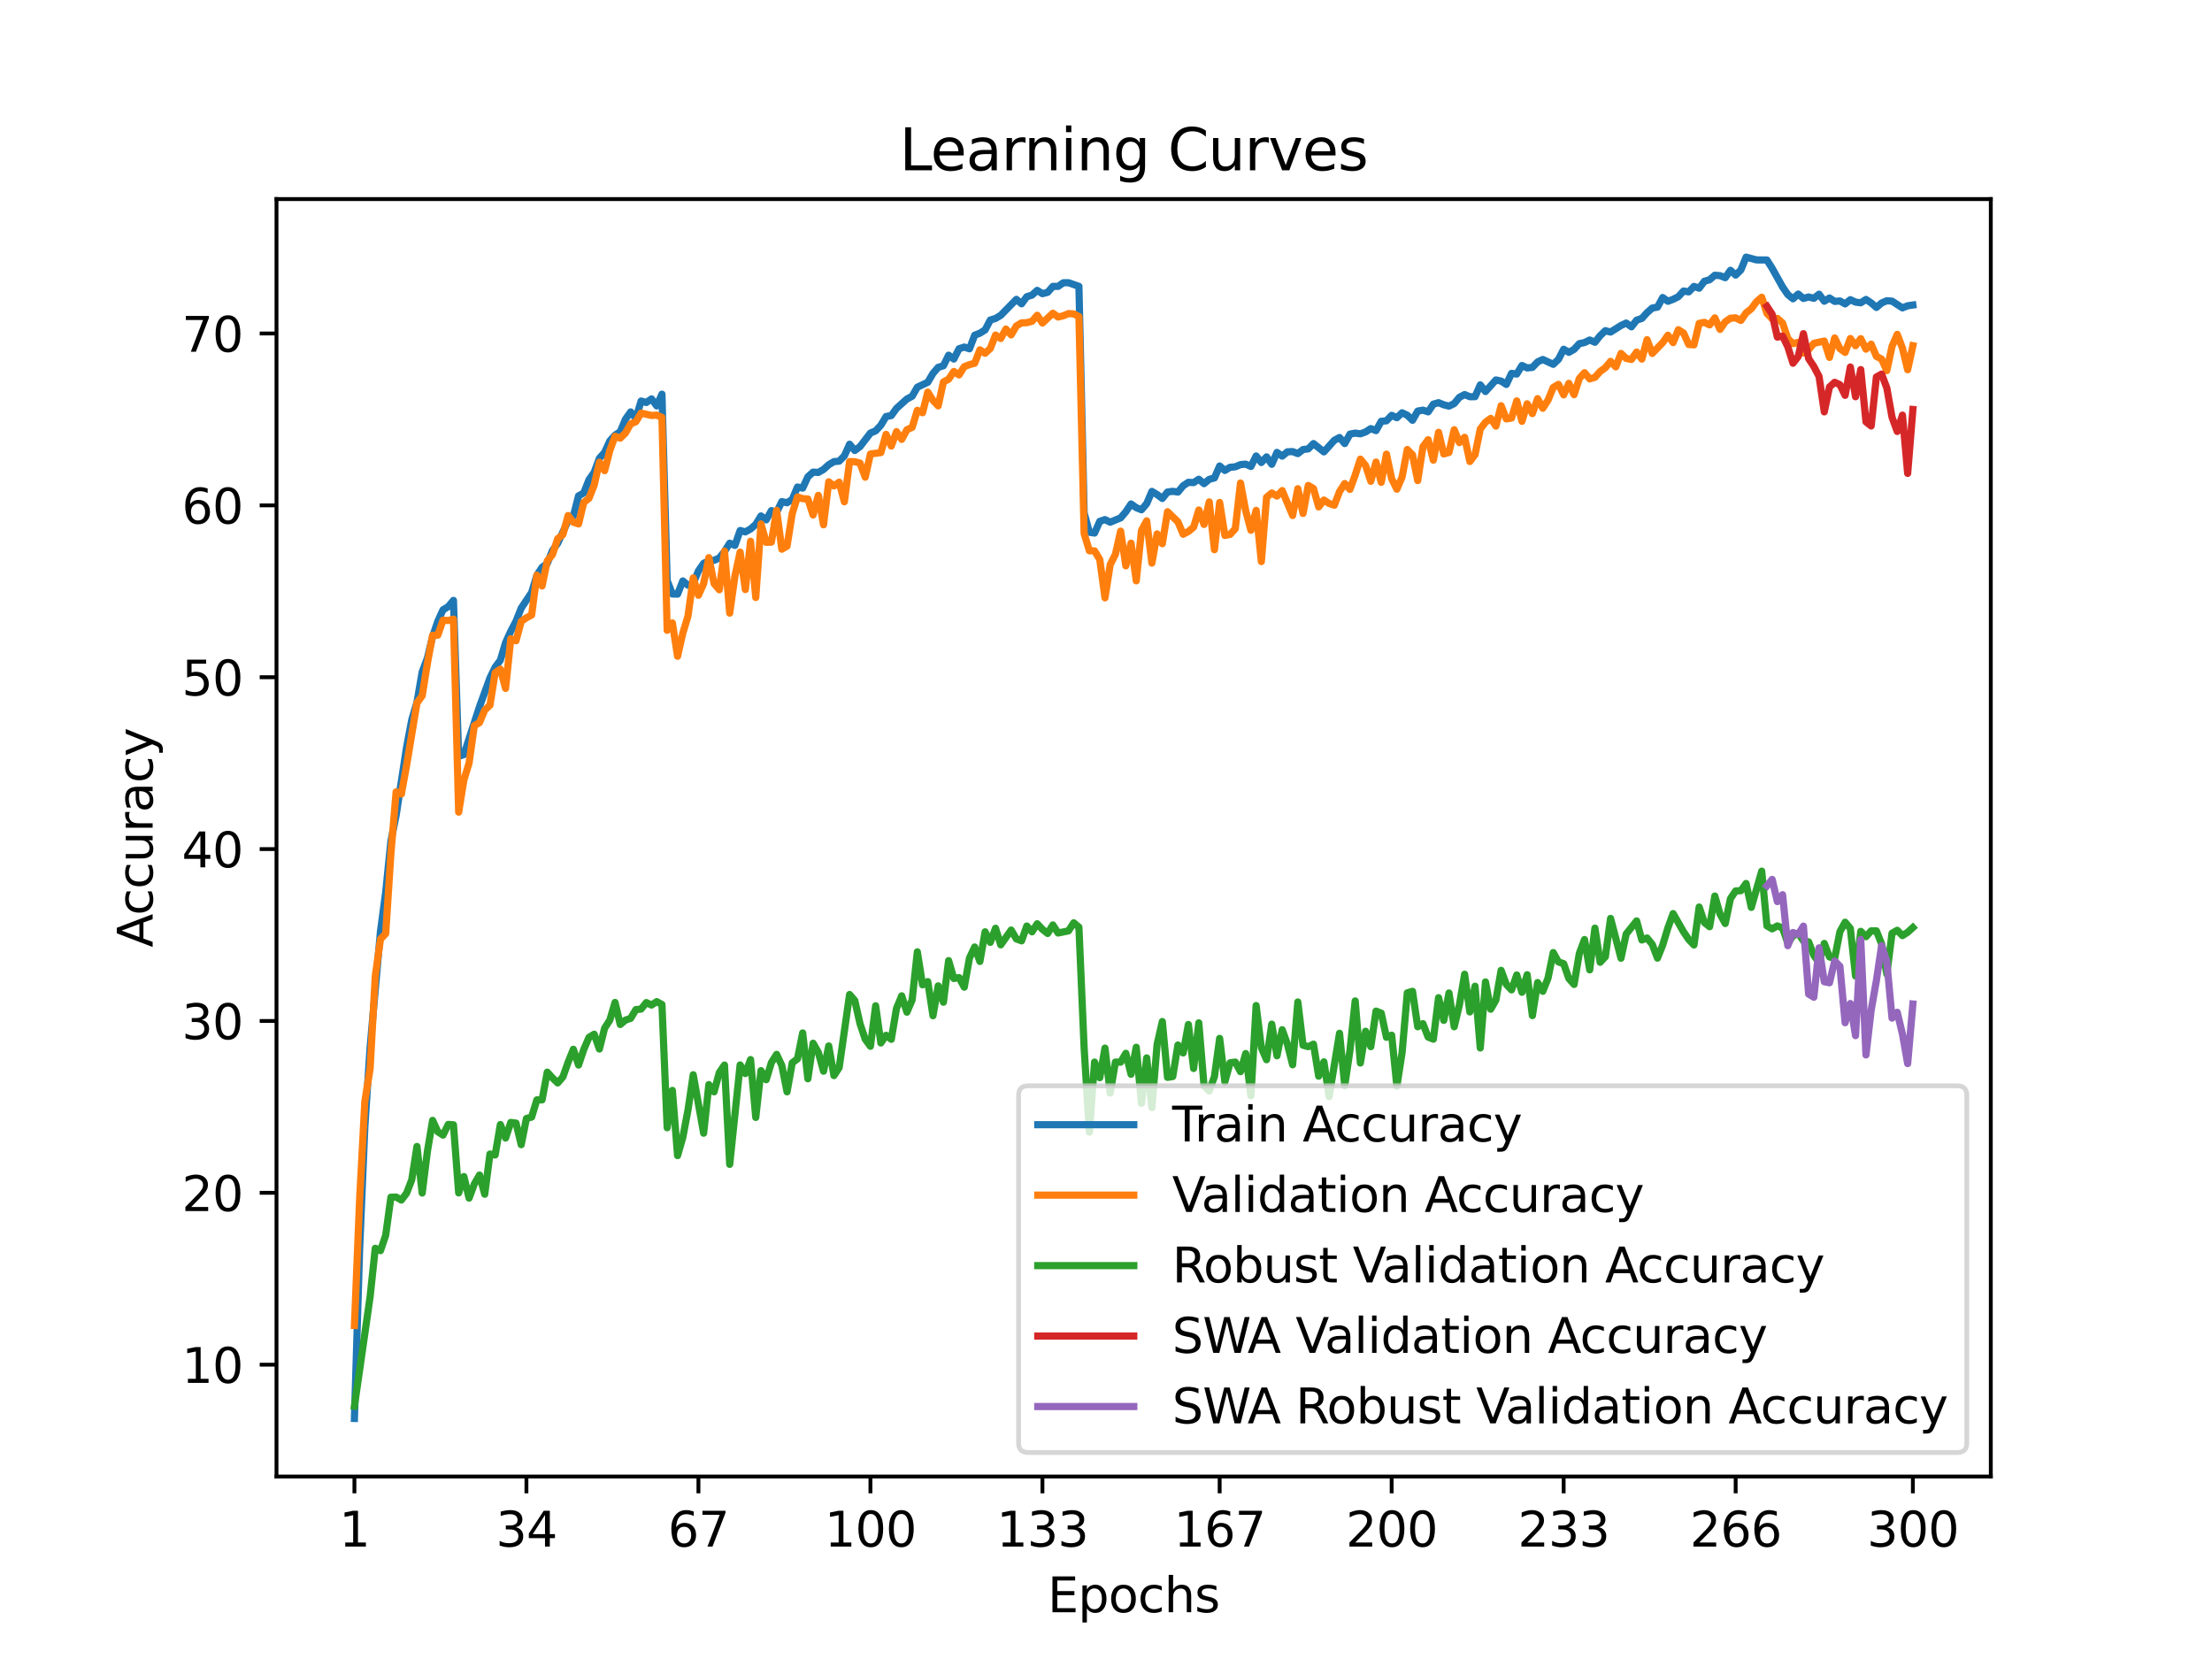 <?xml version="1.0" encoding="utf-8" standalone="no"?>
<!DOCTYPE svg PUBLIC "-//W3C//DTD SVG 1.1//EN"
  "http://www.w3.org/Graphics/SVG/1.1/DTD/svg11.dtd">
<svg xmlns:xlink="http://www.w3.org/1999/xlink" width="460.8pt" height="345.6pt" viewBox="0 0 460.8 345.6" xmlns="http://www.w3.org/2000/svg" version="1.1">
 <defs>
  <style type="text/css">*{stroke-linejoin: round; stroke-linecap: butt}</style>
 </defs>
 <g id="figure_1">
  <g id="patch_1">
   <path d="M 0 345.6 
L 460.8 345.6 
L 460.8 0 
L 0 0 
z
" style="fill: #ffffff"/>
  </g>
  <g id="axes_1">
   <g id="patch_2">
    <path d="M 57.6 307.584 
L 414.72 307.584 
L 414.72 41.472 
L 57.6 41.472 
z
" style="fill: #ffffff"/>
   </g>
   <g id="matplotlib.axis_1">
    <g id="xtick_1">
     <g id="line2d_1">
      <defs>
       <path id="mb5a20f586d" d="M 0 0 
L 0 3.5 
" style="stroke: #000000; stroke-width: 0.8"/>
      </defs>
      <g>
       <use xlink:href="#mb5a20f586d" x="73.833" y="307.584" style="stroke: #000000; stroke-width: 0.8"/>
      </g>
     </g>
     <g id="text_1">
      <!-- 1 -->
      <g transform="translate(70.651 322.182) scale(0.1 -0.1)">
       <defs>
        <path id="DejaVuSans-31" d="M 794 531 
L 1825 531 
L 1825 4091 
L 703 3866 
L 703 4441 
L 1819 4666 
L 2450 4666 
L 2450 531 
L 3481 531 
L 3481 0 
L 794 0 
L 794 531 
z
" transform="scale(0.016)"/>
       </defs>
       <use xlink:href="#DejaVuSans-31"/>
      </g>
     </g>
    </g>
    <g id="xtick_2">
     <g id="line2d_2">
      <g>
       <use xlink:href="#mb5a20f586d" x="109.664" y="307.584" style="stroke: #000000; stroke-width: 0.8"/>
      </g>
     </g>
     <g id="text_2">
      <!-- 34 -->
      <g transform="translate(103.302 322.182) scale(0.1 -0.1)">
       <defs>
        <path id="DejaVuSans-33" d="M 2597 2516 
Q 3050 2419 3304 2112 
Q 3559 1806 3559 1356 
Q 3559 666 3084 287 
Q 2609 -91 1734 -91 
Q 1441 -91 1130 -33 
Q 819 25 488 141 
L 488 750 
Q 750 597 1062 519 
Q 1375 441 1716 441 
Q 2309 441 2620 675 
Q 2931 909 2931 1356 
Q 2931 1769 2642 2001 
Q 2353 2234 1838 2234 
L 1294 2234 
L 1294 2753 
L 1863 2753 
Q 2328 2753 2575 2939 
Q 2822 3125 2822 3475 
Q 2822 3834 2567 4026 
Q 2313 4219 1838 4219 
Q 1578 4219 1281 4162 
Q 984 4106 628 3988 
L 628 4550 
Q 988 4650 1302 4700 
Q 1616 4750 1894 4750 
Q 2613 4750 3031 4423 
Q 3450 4097 3450 3541 
Q 3450 3153 3228 2886 
Q 3006 2619 2597 2516 
z
" transform="scale(0.016)"/>
        <path id="DejaVuSans-34" d="M 2419 4116 
L 825 1625 
L 2419 1625 
L 2419 4116 
z
M 2253 4666 
L 3047 4666 
L 3047 1625 
L 3713 1625 
L 3713 1100 
L 3047 1100 
L 3047 0 
L 2419 0 
L 2419 1100 
L 313 1100 
L 313 1709 
L 2253 4666 
z
" transform="scale(0.016)"/>
       </defs>
       <use xlink:href="#DejaVuSans-33"/>
       <use xlink:href="#DejaVuSans-34" x="63.623"/>
      </g>
     </g>
    </g>
    <g id="xtick_3">
     <g id="line2d_3">
      <g>
       <use xlink:href="#mb5a20f586d" x="145.496" y="307.584" style="stroke: #000000; stroke-width: 0.8"/>
      </g>
     </g>
     <g id="text_3">
      <!-- 67 -->
      <g transform="translate(139.133 322.182) scale(0.1 -0.1)">
       <defs>
        <path id="DejaVuSans-36" d="M 2113 2584 
Q 1688 2584 1439 2293 
Q 1191 2003 1191 1497 
Q 1191 994 1439 701 
Q 1688 409 2113 409 
Q 2538 409 2786 701 
Q 3034 994 3034 1497 
Q 3034 2003 2786 2293 
Q 2538 2584 2113 2584 
z
M 3366 4563 
L 3366 3988 
Q 3128 4100 2886 4159 
Q 2644 4219 2406 4219 
Q 1781 4219 1451 3797 
Q 1122 3375 1075 2522 
Q 1259 2794 1537 2939 
Q 1816 3084 2150 3084 
Q 2853 3084 3261 2657 
Q 3669 2231 3669 1497 
Q 3669 778 3244 343 
Q 2819 -91 2113 -91 
Q 1303 -91 875 529 
Q 447 1150 447 2328 
Q 447 3434 972 4092 
Q 1497 4750 2381 4750 
Q 2619 4750 2861 4703 
Q 3103 4656 3366 4563 
z
" transform="scale(0.016)"/>
        <path id="DejaVuSans-37" d="M 525 4666 
L 3525 4666 
L 3525 4397 
L 1831 0 
L 1172 0 
L 2766 4134 
L 525 4134 
L 525 4666 
z
" transform="scale(0.016)"/>
       </defs>
       <use xlink:href="#DejaVuSans-36"/>
       <use xlink:href="#DejaVuSans-37" x="63.623"/>
      </g>
     </g>
    </g>
    <g id="xtick_4">
     <g id="line2d_4">
      <g>
       <use xlink:href="#mb5a20f586d" x="181.327" y="307.584" style="stroke: #000000; stroke-width: 0.8"/>
      </g>
     </g>
     <g id="text_4">
      <!-- 100 -->
      <g transform="translate(171.783 322.182) scale(0.1 -0.1)">
       <defs>
        <path id="DejaVuSans-30" d="M 2034 4250 
Q 1547 4250 1301 3770 
Q 1056 3291 1056 2328 
Q 1056 1369 1301 889 
Q 1547 409 2034 409 
Q 2525 409 2770 889 
Q 3016 1369 3016 2328 
Q 3016 3291 2770 3770 
Q 2525 4250 2034 4250 
z
M 2034 4750 
Q 2819 4750 3233 4129 
Q 3647 3509 3647 2328 
Q 3647 1150 3233 529 
Q 2819 -91 2034 -91 
Q 1250 -91 836 529 
Q 422 1150 422 2328 
Q 422 3509 836 4129 
Q 1250 4750 2034 4750 
z
" transform="scale(0.016)"/>
       </defs>
       <use xlink:href="#DejaVuSans-31"/>
       <use xlink:href="#DejaVuSans-30" x="63.623"/>
       <use xlink:href="#DejaVuSans-30" x="127.246"/>
      </g>
     </g>
    </g>
    <g id="xtick_5">
     <g id="line2d_5">
      <g>
       <use xlink:href="#mb5a20f586d" x="217.158" y="307.584" style="stroke: #000000; stroke-width: 0.8"/>
      </g>
     </g>
     <g id="text_5">
      <!-- 133 -->
      <g transform="translate(207.615 322.182) scale(0.1 -0.1)">
       <use xlink:href="#DejaVuSans-31"/>
       <use xlink:href="#DejaVuSans-33" x="63.623"/>
       <use xlink:href="#DejaVuSans-33" x="127.246"/>
      </g>
     </g>
    </g>
    <g id="xtick_6">
     <g id="line2d_6">
      <g>
       <use xlink:href="#mb5a20f586d" x="254.076" y="307.584" style="stroke: #000000; stroke-width: 0.8"/>
      </g>
     </g>
     <g id="text_6">
      <!-- 167 -->
      <g transform="translate(244.532 322.182) scale(0.1 -0.1)">
       <use xlink:href="#DejaVuSans-31"/>
       <use xlink:href="#DejaVuSans-36" x="63.623"/>
       <use xlink:href="#DejaVuSans-37" x="127.246"/>
      </g>
     </g>
    </g>
    <g id="xtick_7">
     <g id="line2d_7">
      <g>
       <use xlink:href="#mb5a20f586d" x="289.907" y="307.584" style="stroke: #000000; stroke-width: 0.8"/>
      </g>
     </g>
     <g id="text_7">
      <!-- 200 -->
      <g transform="translate(280.363 322.182) scale(0.1 -0.1)">
       <defs>
        <path id="DejaVuSans-32" d="M 1228 531 
L 3431 531 
L 3431 0 
L 469 0 
L 469 531 
Q 828 903 1448 1529 
Q 2069 2156 2228 2338 
Q 2531 2678 2651 2914 
Q 2772 3150 2772 3378 
Q 2772 3750 2511 3984 
Q 2250 4219 1831 4219 
Q 1534 4219 1204 4116 
Q 875 4013 500 3803 
L 500 4441 
Q 881 4594 1212 4672 
Q 1544 4750 1819 4750 
Q 2544 4750 2975 4387 
Q 3406 4025 3406 3419 
Q 3406 3131 3298 2873 
Q 3191 2616 2906 2266 
Q 2828 2175 2409 1742 
Q 1991 1309 1228 531 
z
" transform="scale(0.016)"/>
       </defs>
       <use xlink:href="#DejaVuSans-32"/>
       <use xlink:href="#DejaVuSans-30" x="63.623"/>
       <use xlink:href="#DejaVuSans-30" x="127.246"/>
      </g>
     </g>
    </g>
    <g id="xtick_8">
     <g id="line2d_8">
      <g>
       <use xlink:href="#mb5a20f586d" x="325.739" y="307.584" style="stroke: #000000; stroke-width: 0.8"/>
      </g>
     </g>
     <g id="text_8">
      <!-- 233 -->
      <g transform="translate(316.195 322.182) scale(0.1 -0.1)">
       <use xlink:href="#DejaVuSans-32"/>
       <use xlink:href="#DejaVuSans-33" x="63.623"/>
       <use xlink:href="#DejaVuSans-33" x="127.246"/>
      </g>
     </g>
    </g>
    <g id="xtick_9">
     <g id="line2d_9">
      <g>
       <use xlink:href="#mb5a20f586d" x="361.57" y="307.584" style="stroke: #000000; stroke-width: 0.8"/>
      </g>
     </g>
     <g id="text_9">
      <!-- 266 -->
      <g transform="translate(352.026 322.182) scale(0.1 -0.1)">
       <use xlink:href="#DejaVuSans-32"/>
       <use xlink:href="#DejaVuSans-36" x="63.623"/>
       <use xlink:href="#DejaVuSans-36" x="127.246"/>
      </g>
     </g>
    </g>
    <g id="xtick_10">
     <g id="line2d_10">
      <g>
       <use xlink:href="#mb5a20f586d" x="398.487" y="307.584" style="stroke: #000000; stroke-width: 0.8"/>
      </g>
     </g>
     <g id="text_10">
      <!-- 300 -->
      <g transform="translate(388.944 322.182) scale(0.1 -0.1)">
       <use xlink:href="#DejaVuSans-33"/>
       <use xlink:href="#DejaVuSans-30" x="63.623"/>
       <use xlink:href="#DejaVuSans-30" x="127.246"/>
      </g>
     </g>
    </g>
    <g id="text_11">
     <!-- Epochs -->
     <g transform="translate(218.244 335.861) scale(0.1 -0.1)">
      <defs>
       <path id="DejaVuSans-45" d="M 628 4666 
L 3578 4666 
L 3578 4134 
L 1259 4134 
L 1259 2753 
L 3481 2753 
L 3481 2222 
L 1259 2222 
L 1259 531 
L 3634 531 
L 3634 0 
L 628 0 
L 628 4666 
z
" transform="scale(0.016)"/>
       <path id="DejaVuSans-70" d="M 1159 525 
L 1159 -1331 
L 581 -1331 
L 581 3500 
L 1159 3500 
L 1159 2969 
Q 1341 3281 1617 3432 
Q 1894 3584 2278 3584 
Q 2916 3584 3314 3078 
Q 3713 2572 3713 1747 
Q 3713 922 3314 415 
Q 2916 -91 2278 -91 
Q 1894 -91 1617 61 
Q 1341 213 1159 525 
z
M 3116 1747 
Q 3116 2381 2855 2742 
Q 2594 3103 2138 3103 
Q 1681 3103 1420 2742 
Q 1159 2381 1159 1747 
Q 1159 1113 1420 752 
Q 1681 391 2138 391 
Q 2594 391 2855 752 
Q 3116 1113 3116 1747 
z
" transform="scale(0.016)"/>
       <path id="DejaVuSans-6f" d="M 1959 3097 
Q 1497 3097 1228 2736 
Q 959 2375 959 1747 
Q 959 1119 1226 758 
Q 1494 397 1959 397 
Q 2419 397 2687 759 
Q 2956 1122 2956 1747 
Q 2956 2369 2687 2733 
Q 2419 3097 1959 3097 
z
M 1959 3584 
Q 2709 3584 3137 3096 
Q 3566 2609 3566 1747 
Q 3566 888 3137 398 
Q 2709 -91 1959 -91 
Q 1206 -91 779 398 
Q 353 888 353 1747 
Q 353 2609 779 3096 
Q 1206 3584 1959 3584 
z
" transform="scale(0.016)"/>
       <path id="DejaVuSans-63" d="M 3122 3366 
L 3122 2828 
Q 2878 2963 2633 3030 
Q 2388 3097 2138 3097 
Q 1578 3097 1268 2742 
Q 959 2388 959 1747 
Q 959 1106 1268 751 
Q 1578 397 2138 397 
Q 2388 397 2633 464 
Q 2878 531 3122 666 
L 3122 134 
Q 2881 22 2623 -34 
Q 2366 -91 2075 -91 
Q 1284 -91 818 406 
Q 353 903 353 1747 
Q 353 2603 823 3093 
Q 1294 3584 2113 3584 
Q 2378 3584 2631 3529 
Q 2884 3475 3122 3366 
z
" transform="scale(0.016)"/>
       <path id="DejaVuSans-68" d="M 3513 2113 
L 3513 0 
L 2938 0 
L 2938 2094 
Q 2938 2591 2744 2837 
Q 2550 3084 2163 3084 
Q 1697 3084 1428 2787 
Q 1159 2491 1159 1978 
L 1159 0 
L 581 0 
L 581 4863 
L 1159 4863 
L 1159 2956 
Q 1366 3272 1645 3428 
Q 1925 3584 2291 3584 
Q 2894 3584 3203 3211 
Q 3513 2838 3513 2113 
z
" transform="scale(0.016)"/>
       <path id="DejaVuSans-73" d="M 2834 3397 
L 2834 2853 
Q 2591 2978 2328 3040 
Q 2066 3103 1784 3103 
Q 1356 3103 1142 2972 
Q 928 2841 928 2578 
Q 928 2378 1081 2264 
Q 1234 2150 1697 2047 
L 1894 2003 
Q 2506 1872 2764 1633 
Q 3022 1394 3022 966 
Q 3022 478 2636 193 
Q 2250 -91 1575 -91 
Q 1294 -91 989 -36 
Q 684 19 347 128 
L 347 722 
Q 666 556 975 473 
Q 1284 391 1588 391 
Q 1994 391 2212 530 
Q 2431 669 2431 922 
Q 2431 1156 2273 1281 
Q 2116 1406 1581 1522 
L 1381 1569 
Q 847 1681 609 1914 
Q 372 2147 372 2553 
Q 372 3047 722 3315 
Q 1072 3584 1716 3584 
Q 2034 3584 2315 3537 
Q 2597 3491 2834 3397 
z
" transform="scale(0.016)"/>
      </defs>
      <use xlink:href="#DejaVuSans-45"/>
      <use xlink:href="#DejaVuSans-70" x="63.184"/>
      <use xlink:href="#DejaVuSans-6f" x="126.66"/>
      <use xlink:href="#DejaVuSans-63" x="187.842"/>
      <use xlink:href="#DejaVuSans-68" x="242.822"/>
      <use xlink:href="#DejaVuSans-73" x="306.201"/>
     </g>
    </g>
   </g>
   <g id="matplotlib.axis_2">
    <g id="ytick_1">
     <g id="line2d_11">
      <defs>
       <path id="mff2d3b03e1" d="M 0 0 
L -3.5 0 
" style="stroke: #000000; stroke-width: 0.8"/>
      </defs>
      <g>
       <use xlink:href="#mff2d3b03e1" x="57.6" y="284.285" style="stroke: #000000; stroke-width: 0.8"/>
      </g>
     </g>
     <g id="text_12">
      <!-- 10 -->
      <g transform="translate(37.875 288.084) scale(0.1 -0.1)">
       <use xlink:href="#DejaVuSans-31"/>
       <use xlink:href="#DejaVuSans-30" x="63.623"/>
      </g>
     </g>
    </g>
    <g id="ytick_2">
     <g id="line2d_12">
      <g>
       <use xlink:href="#mff2d3b03e1" x="57.6" y="248.483" style="stroke: #000000; stroke-width: 0.8"/>
      </g>
     </g>
     <g id="text_13">
      <!-- 20 -->
      <g transform="translate(37.875 252.282) scale(0.1 -0.1)">
       <use xlink:href="#DejaVuSans-32"/>
       <use xlink:href="#DejaVuSans-30" x="63.623"/>
      </g>
     </g>
    </g>
    <g id="ytick_3">
     <g id="line2d_13">
      <g>
       <use xlink:href="#mff2d3b03e1" x="57.6" y="212.682" style="stroke: #000000; stroke-width: 0.8"/>
      </g>
     </g>
     <g id="text_14">
      <!-- 30 -->
      <g transform="translate(37.875 216.481) scale(0.1 -0.1)">
       <use xlink:href="#DejaVuSans-33"/>
       <use xlink:href="#DejaVuSans-30" x="63.623"/>
      </g>
     </g>
    </g>
    <g id="ytick_4">
     <g id="line2d_14">
      <g>
       <use xlink:href="#mff2d3b03e1" x="57.6" y="176.88" style="stroke: #000000; stroke-width: 0.8"/>
      </g>
     </g>
     <g id="text_15">
      <!-- 40 -->
      <g transform="translate(37.875 180.679) scale(0.1 -0.1)">
       <use xlink:href="#DejaVuSans-34"/>
       <use xlink:href="#DejaVuSans-30" x="63.623"/>
      </g>
     </g>
    </g>
    <g id="ytick_5">
     <g id="line2d_15">
      <g>
       <use xlink:href="#mff2d3b03e1" x="57.6" y="141.078" style="stroke: #000000; stroke-width: 0.8"/>
      </g>
     </g>
     <g id="text_16">
      <!-- 50 -->
      <g transform="translate(37.875 144.878) scale(0.1 -0.1)">
       <defs>
        <path id="DejaVuSans-35" d="M 691 4666 
L 3169 4666 
L 3169 4134 
L 1269 4134 
L 1269 2991 
Q 1406 3038 1543 3061 
Q 1681 3084 1819 3084 
Q 2600 3084 3056 2656 
Q 3513 2228 3513 1497 
Q 3513 744 3044 326 
Q 2575 -91 1722 -91 
Q 1428 -91 1123 -41 
Q 819 9 494 109 
L 494 744 
Q 775 591 1075 516 
Q 1375 441 1709 441 
Q 2250 441 2565 725 
Q 2881 1009 2881 1497 
Q 2881 1984 2565 2268 
Q 2250 2553 1709 2553 
Q 1456 2553 1204 2497 
Q 953 2441 691 2322 
L 691 4666 
z
" transform="scale(0.016)"/>
       </defs>
       <use xlink:href="#DejaVuSans-35"/>
       <use xlink:href="#DejaVuSans-30" x="63.623"/>
      </g>
     </g>
    </g>
    <g id="ytick_6">
     <g id="line2d_16">
      <g>
       <use xlink:href="#mff2d3b03e1" x="57.6" y="105.277" style="stroke: #000000; stroke-width: 0.8"/>
      </g>
     </g>
     <g id="text_17">
      <!-- 60 -->
      <g transform="translate(37.875 109.076) scale(0.1 -0.1)">
       <use xlink:href="#DejaVuSans-36"/>
       <use xlink:href="#DejaVuSans-30" x="63.623"/>
      </g>
     </g>
    </g>
    <g id="ytick_7">
     <g id="line2d_17">
      <g>
       <use xlink:href="#mff2d3b03e1" x="57.6" y="69.475" style="stroke: #000000; stroke-width: 0.8"/>
      </g>
     </g>
     <g id="text_18">
      <!-- 70 -->
      <g transform="translate(37.875 73.275) scale(0.1 -0.1)">
       <use xlink:href="#DejaVuSans-37"/>
       <use xlink:href="#DejaVuSans-30" x="63.623"/>
      </g>
     </g>
    </g>
    <g id="text_19">
     <!-- Accuracy -->
     <g transform="translate(31.795 197.356) rotate(-90) scale(0.1 -0.1)">
      <defs>
       <path id="DejaVuSans-41" d="M 2188 4044 
L 1331 1722 
L 3047 1722 
L 2188 4044 
z
M 1831 4666 
L 2547 4666 
L 4325 0 
L 3669 0 
L 3244 1197 
L 1141 1197 
L 716 0 
L 50 0 
L 1831 4666 
z
" transform="scale(0.016)"/>
       <path id="DejaVuSans-75" d="M 544 1381 
L 544 3500 
L 1119 3500 
L 1119 1403 
Q 1119 906 1312 657 
Q 1506 409 1894 409 
Q 2359 409 2629 706 
Q 2900 1003 2900 1516 
L 2900 3500 
L 3475 3500 
L 3475 0 
L 2900 0 
L 2900 538 
Q 2691 219 2414 64 
Q 2138 -91 1772 -91 
Q 1169 -91 856 284 
Q 544 659 544 1381 
z
M 1991 3584 
L 1991 3584 
z
" transform="scale(0.016)"/>
       <path id="DejaVuSans-72" d="M 2631 2963 
Q 2534 3019 2420 3045 
Q 2306 3072 2169 3072 
Q 1681 3072 1420 2755 
Q 1159 2438 1159 1844 
L 1159 0 
L 581 0 
L 581 3500 
L 1159 3500 
L 1159 2956 
Q 1341 3275 1631 3429 
Q 1922 3584 2338 3584 
Q 2397 3584 2469 3576 
Q 2541 3569 2628 3553 
L 2631 2963 
z
" transform="scale(0.016)"/>
       <path id="DejaVuSans-61" d="M 2194 1759 
Q 1497 1759 1228 1600 
Q 959 1441 959 1056 
Q 959 750 1161 570 
Q 1363 391 1709 391 
Q 2188 391 2477 730 
Q 2766 1069 2766 1631 
L 2766 1759 
L 2194 1759 
z
M 3341 1997 
L 3341 0 
L 2766 0 
L 2766 531 
Q 2569 213 2275 61 
Q 1981 -91 1556 -91 
Q 1019 -91 701 211 
Q 384 513 384 1019 
Q 384 1609 779 1909 
Q 1175 2209 1959 2209 
L 2766 2209 
L 2766 2266 
Q 2766 2663 2505 2880 
Q 2244 3097 1772 3097 
Q 1472 3097 1187 3025 
Q 903 2953 641 2809 
L 641 3341 
Q 956 3463 1253 3523 
Q 1550 3584 1831 3584 
Q 2591 3584 2966 3190 
Q 3341 2797 3341 1997 
z
" transform="scale(0.016)"/>
       <path id="DejaVuSans-79" d="M 2059 -325 
Q 1816 -950 1584 -1140 
Q 1353 -1331 966 -1331 
L 506 -1331 
L 506 -850 
L 844 -850 
Q 1081 -850 1212 -737 
Q 1344 -625 1503 -206 
L 1606 56 
L 191 3500 
L 800 3500 
L 1894 763 
L 2988 3500 
L 3597 3500 
L 2059 -325 
z
" transform="scale(0.016)"/>
      </defs>
      <use xlink:href="#DejaVuSans-41"/>
      <use xlink:href="#DejaVuSans-63" x="66.658"/>
      <use xlink:href="#DejaVuSans-63" x="121.639"/>
      <use xlink:href="#DejaVuSans-75" x="176.619"/>
      <use xlink:href="#DejaVuSans-72" x="239.998"/>
      <use xlink:href="#DejaVuSans-61" x="281.111"/>
      <use xlink:href="#DejaVuSans-63" x="342.391"/>
      <use xlink:href="#DejaVuSans-79" x="397.371"/>
     </g>
    </g>
   </g>
   <g id="line2d_18">
    <path d="M 73.833 295.488 
L 74.919 260.169 
L 76.004 234.765 
L 77.09 218.302 
L 79.262 194.001 
L 80.348 185.869 
L 81.433 175.214 
L 82.519 169.854 
L 84.691 155.7 
L 85.777 149.953 
L 86.862 146.304 
L 87.948 139.977 
L 89.034 137.088 
L 90.12 132.602 
L 91.206 129.422 
L 92.291 127.034 
L 93.377 126.371 
L 94.463 125.075 
L 95.549 157.569 
L 96.635 157.196 
L 99.892 147.203 
L 102.064 141.238 
L 103.149 138.993 
L 104.235 137.528 
L 105.321 133.869 
L 106.407 131.488 
L 107.493 129.411 
L 108.578 126.686 
L 110.75 123.428 
L 111.836 119.866 
L 112.922 118.179 
L 114.007 117.381 
L 115.093 114.681 
L 116.179 113.173 
L 118.351 108.465 
L 119.436 107.534 
L 120.522 103.295 
L 121.608 102.7 
L 122.694 99.943 
L 123.78 98.393 
L 124.865 95.464 
L 125.951 94.254 
L 127.037 91.862 
L 128.123 90.648 
L 129.209 89.946 
L 130.294 87.336 
L 131.38 85.811 
L 132.466 87.161 
L 133.552 83.544 
L 134.638 83.849 
L 135.723 83.097 
L 136.809 84.558 
L 137.895 82.119 
L 138.981 120.933 
L 140.067 123.74 
L 141.152 123.765 
L 142.238 121.026 
L 143.324 121.917 
L 144.41 121.484 
L 145.496 118.931 
L 146.581 117.352 
L 147.667 116.801 
L 148.753 116.736 
L 149.839 116.235 
L 150.925 114.903 
L 152.01 113.156 
L 153.096 113.617 
L 154.182 110.513 
L 155.268 110.803 
L 156.354 110.202 
L 157.439 109.238 
L 158.525 107.48 
L 159.611 108.293 
L 160.697 106.37 
L 161.783 106.707 
L 162.868 104.494 
L 163.954 104.734 
L 165.04 104.039 
L 166.126 101.454 
L 167.212 101.68 
L 168.297 99.32 
L 169.383 98.354 
L 170.469 98.418 
L 171.555 97.791 
L 172.641 96.81 
L 173.726 96.162 
L 174.812 96.069 
L 175.898 94.966 
L 176.984 92.539 
L 178.07 93.846 
L 179.155 93.04 
L 181.327 90.208 
L 182.413 89.757 
L 183.499 88.582 
L 184.584 86.767 
L 185.67 86.574 
L 186.756 85.073 
L 188.928 83.122 
L 190.013 82.545 
L 191.099 80.662 
L 193.271 79.631 
L 194.357 77.787 
L 195.442 76.523 
L 196.528 76.197 
L 197.614 73.991 
L 198.7 74.794 
L 199.786 72.652 
L 200.871 72.298 
L 201.957 72.663 
L 203.043 69.831 
L 204.129 69.408 
L 205.215 68.728 
L 206.3 66.666 
L 207.386 66.34 
L 208.472 65.688 
L 211.729 62.362 
L 212.815 63.286 
L 213.901 61.803 
L 214.987 61.474 
L 216.073 60.486 
L 217.158 61.18 
L 218.244 60.897 
L 219.33 59.659 
L 220.416 59.662 
L 221.502 58.907 
L 222.587 58.892 
L 224.759 59.651 
L 225.845 106.854 
L 226.931 110.889 
L 228.016 111.043 
L 229.102 108.605 
L 230.188 108.239 
L 231.274 108.784 
L 233.445 107.881 
L 234.531 106.61 
L 235.617 104.985 
L 236.703 105.758 
L 237.789 106.195 
L 238.875 104.92 
L 239.96 102.371 
L 241.046 103.023 
L 242.132 103.839 
L 243.218 102.496 
L 244.304 102.353 
L 245.389 102.503 
L 246.475 101.193 
L 247.561 100.473 
L 248.647 100.534 
L 249.733 99.832 
L 250.818 100.753 
L 251.904 99.857 
L 252.99 99.564 
L 254.076 97.075 
L 255.162 98.006 
L 256.247 97.344 
L 257.333 97.247 
L 258.419 96.789 
L 259.505 96.692 
L 260.591 97.176 
L 261.676 94.988 
L 262.762 96.348 
L 263.848 95.178 
L 264.934 96.717 
L 266.02 94.243 
L 267.105 95.02 
L 268.191 94.125 
L 269.277 94.071 
L 270.363 94.494 
L 271.449 93.649 
L 272.534 93.509 
L 273.62 92.406 
L 275.792 94.136 
L 277.963 91.722 
L 279.049 91.142 
L 280.135 92.396 
L 281.221 90.433 
L 282.307 90.226 
L 283.392 90.372 
L 284.478 89.979 
L 285.564 89.288 
L 286.65 89.707 
L 287.736 87.766 
L 288.821 87.662 
L 289.907 86.523 
L 290.993 87.014 
L 292.079 85.993 
L 293.165 86.502 
L 294.25 87.551 
L 295.336 85.639 
L 296.422 85.438 
L 297.508 85.793 
L 298.594 84.192 
L 299.679 83.885 
L 300.765 84.332 
L 301.851 84.604 
L 302.937 84.074 
L 304.023 82.764 
L 305.108 82.195 
L 306.194 82.646 
L 307.28 82.639 
L 308.366 80.175 
L 309.452 81.561 
L 311.623 79.151 
L 312.709 79.387 
L 313.795 80.082 
L 314.881 77.776 
L 315.966 77.919 
L 317.052 76.14 
L 318.138 76.648 
L 319.224 76.537 
L 320.31 75.395 
L 321.395 74.887 
L 323.567 75.896 
L 324.653 74.862 
L 325.739 72.753 
L 326.824 73.394 
L 327.91 72.781 
L 328.996 71.592 
L 330.082 71.36 
L 331.168 70.83 
L 332.253 71.299 
L 333.339 69.931 
L 334.425 68.886 
L 335.511 69.176 
L 337.682 67.808 
L 338.768 67.296 
L 339.854 68.084 
L 340.94 66.694 
L 342.026 66.333 
L 343.111 65.133 
L 344.197 64.17 
L 345.283 63.984 
L 346.369 61.982 
L 347.455 62.763 
L 348.54 62.355 
L 349.626 61.807 
L 350.712 60.625 
L 351.798 60.801 
L 352.884 59.669 
L 353.969 60.034 
L 355.055 58.592 
L 356.141 58.276 
L 357.227 57.338 
L 358.313 57.424 
L 359.398 57.847 
L 360.484 56.307 
L 361.57 57.303 
L 362.656 56.239 
L 363.742 53.568 
L 365.913 54.144 
L 368.085 54.162 
L 369.171 55.892 
L 371.342 59.777 
L 372.428 61.356 
L 373.514 62.247 
L 374.6 61.255 
L 375.685 62.172 
L 376.771 61.868 
L 377.857 62.14 
L 378.943 61.291 
L 380.029 62.749 
L 381.114 62.079 
L 382.2 62.788 
L 383.286 62.698 
L 384.372 63.307 
L 385.458 62.433 
L 386.543 62.935 
L 387.629 63.078 
L 388.715 62.383 
L 389.801 63.103 
L 390.887 64.045 
L 391.972 63.117 
L 393.058 62.648 
L 394.144 62.734 
L 396.316 64.138 
L 397.401 63.701 
L 398.487 63.543 
L 398.487 63.543 
" clip-path="url(#p123fb0159c)" style="fill: none; stroke: #1f77b4; stroke-width: 1.5; stroke-linecap: square"/>
   </g>
   <g id="line2d_19">
    <path d="M 73.833 276.122 
L 74.919 249.772 
L 76.004 229.437 
L 77.09 222.706 
L 78.176 203.337 
L 79.262 195.64 
L 80.348 194.494 
L 81.433 177.847 
L 82.519 164.958 
L 83.605 165.424 
L 84.691 159.516 
L 86.862 146.413 
L 87.948 144.945 
L 89.034 138.179 
L 90.12 132.343 
L 91.206 132.307 
L 92.291 129.192 
L 93.377 129.264 
L 94.463 128.978 
L 95.549 169.183 
L 96.635 162.488 
L 97.72 158.943 
L 98.806 151.175 
L 99.892 150.53 
L 100.978 147.917 
L 102.064 146.914 
L 103.149 140.148 
L 104.235 139.396 
L 105.321 143.406 
L 106.407 133.059 
L 107.493 133.489 
L 108.578 129.443 
L 109.664 128.691 
L 110.75 128.118 
L 111.836 119.812 
L 112.922 122.068 
L 114.007 116.841 
L 115.093 115.516 
L 116.179 112.222 
L 117.265 111.363 
L 118.351 107.389 
L 119.436 108.785 
L 120.522 109.143 
L 121.608 104.668 
L 122.694 103.809 
L 123.78 101.052 
L 124.865 96.291 
L 125.951 98.045 
L 127.037 93.856 
L 128.123 90.885 
L 129.209 91.278 
L 130.294 90.204 
L 131.38 88.307 
L 132.466 87.842 
L 133.552 86.051 
L 135.723 86.553 
L 136.809 86.481 
L 137.895 86.946 
L 138.981 131.305 
L 140.067 129.765 
L 141.152 136.711 
L 142.238 131.913 
L 143.324 128.333 
L 144.41 120.385 
L 145.496 124.001 
L 146.581 121.567 
L 147.667 116.161 
L 148.753 121.567 
L 149.839 122.855 
L 150.925 114.8 
L 152.01 127.724 
L 153.096 120.027 
L 154.182 115.015 
L 155.268 122.82 
L 156.354 112.759 
L 157.439 124.467 
L 158.525 109.143 
L 159.611 112.974 
L 160.697 112.938 
L 161.783 106.315 
L 162.868 114.406 
L 163.954 113.762 
L 165.04 106.96 
L 166.126 103.523 
L 167.212 103.881 
L 168.297 103.952 
L 169.383 107.282 
L 170.469 103.2 
L 171.555 109.322 
L 172.641 100.372 
L 173.726 101.231 
L 174.812 100.444 
L 175.898 104.525 
L 176.984 96.147 
L 178.07 96.183 
L 179.155 96.47 
L 180.241 99.405 
L 181.327 94.572 
L 183.499 94.286 
L 184.584 90.491 
L 185.67 92.925 
L 186.756 89.918 
L 187.842 91.529 
L 188.928 89.524 
L 190.013 89.023 
L 191.099 85.479 
L 192.185 85.98 
L 193.271 81.684 
L 194.357 83.402 
L 195.442 84.548 
L 196.528 79.571 
L 197.614 78.999 
L 198.7 77.387 
L 199.786 78.103 
L 200.871 76.385 
L 201.957 75.955 
L 203.043 75.669 
L 204.129 72.876 
L 205.215 73.593 
L 206.3 72.59 
L 207.386 69.798 
L 208.472 70.514 
L 209.558 68.544 
L 210.644 69.762 
L 211.729 67.9 
L 212.815 67.256 
L 213.901 67.22 
L 214.987 66.933 
L 216.073 65.68 
L 217.158 67.291 
L 219.33 65.251 
L 220.416 66.038 
L 221.502 65.788 
L 222.587 65.322 
L 223.673 65.394 
L 224.759 65.931 
L 225.845 111.148 
L 226.931 114.729 
L 228.016 114.764 
L 229.102 116.554 
L 230.188 124.538 
L 231.274 117.628 
L 232.36 115.48 
L 233.445 110.647 
L 234.531 117.879 
L 235.617 113.153 
L 236.703 120.994 
L 237.789 110.504 
L 238.875 108.499 
L 239.96 117.306 
L 241.046 111.22 
L 242.132 113.261 
L 243.218 106.602 
L 245.389 108.714 
L 246.475 111.292 
L 247.561 110.719 
L 248.647 109.824 
L 249.733 106.244 
L 250.818 109.251 
L 251.904 104.561 
L 252.99 114.514 
L 254.076 104.668 
L 255.162 111.542 
L 256.247 111.327 
L 257.333 110.146 
L 258.419 100.623 
L 259.505 106.423 
L 260.591 110.468 
L 261.676 106.315 
L 262.762 116.984 
L 263.848 103.594 
L 264.934 102.699 
L 266.02 103.344 
L 267.105 102.198 
L 269.277 107.389 
L 270.363 101.804 
L 271.449 106.96 
L 272.534 101.124 
L 273.62 101.768 
L 274.706 105.599 
L 275.792 104.167 
L 276.878 104.883 
L 277.963 105.241 
L 279.049 102.413 
L 280.135 100.73 
L 281.221 101.947 
L 282.307 98.976 
L 283.392 95.646 
L 284.478 96.971 
L 285.564 100.265 
L 286.65 96.255 
L 287.736 100.479 
L 288.821 94.608 
L 289.907 99.728 
L 290.993 101.912 
L 292.079 99.37 
L 293.165 93.641 
L 294.25 94.751 
L 295.336 100.121 
L 296.422 93.069 
L 297.508 91.601 
L 298.594 95.861 
L 299.679 90.061 
L 300.765 94.572 
L 301.851 94.25 
L 302.937 89.524 
L 304.023 92.209 
L 305.108 91.099 
L 306.194 96.147 
L 307.28 94.715 
L 308.366 89.381 
L 309.452 87.949 
L 310.537 87.161 
L 311.623 88.772 
L 312.709 84.512 
L 313.795 87.269 
L 314.881 87.09 
L 315.966 83.51 
L 317.052 87.77 
L 318.138 84.118 
L 319.224 86.159 
L 320.31 83.044 
L 321.395 85.049 
L 322.481 83.366 
L 323.567 80.717 
L 324.653 80.073 
L 325.739 82.256 
L 326.824 79.858 
L 327.91 82.221 
L 328.996 78.855 
L 330.082 77.638 
L 331.168 78.927 
L 332.253 78.605 
L 333.339 77.387 
L 334.425 76.6 
L 335.511 75.275 
L 336.597 76.421 
L 337.682 73.628 
L 338.768 74.667 
L 339.854 74.881 
L 340.94 73.342 
L 342.026 74.81 
L 343.111 70.764 
L 344.197 73.628 
L 346.369 71.373 
L 347.455 69.833 
L 348.54 71.373 
L 349.626 68.688 
L 350.712 69.368 
L 351.798 71.767 
L 352.884 71.838 
L 353.969 67.363 
L 355.055 67.148 
L 356.141 67.685 
L 357.227 66.217 
L 358.313 68.616 
L 359.398 67.041 
L 360.484 66.289 
L 361.57 66.217 
L 362.656 66.754 
L 363.742 65.179 
L 364.827 64.32 
L 365.913 62.852 
L 366.999 61.921 
L 368.085 65.287 
L 369.171 66.396 
L 370.256 66.325 
L 371.342 67.291 
L 372.428 70.514 
L 373.514 71.588 
L 374.6 71.301 
L 375.685 73.557 
L 376.771 72.841 
L 377.857 71.516 
L 380.029 71.051 
L 381.114 74.452 
L 382.2 70.406 
L 383.286 72.626 
L 384.372 73.413 
L 385.458 70.514 
L 386.543 72.017 
L 387.629 70.549 
L 388.715 72.733 
L 389.801 71.695 
L 390.887 74.237 
L 391.972 74.81 
L 393.058 77.208 
L 394.144 72.16 
L 395.23 69.654 
L 396.316 72.518 
L 397.401 77.029 
L 398.487 72.017 
L 398.487 72.017 
" clip-path="url(#p123fb0159c)" style="fill: none; stroke: #ff7f0e; stroke-width: 1.5; stroke-linecap: square"/>
   </g>
   <g id="line2d_20">
    <path d="M 73.833 292.927 
L 77.09 270.211 
L 78.176 260.038 
L 79.262 260.532 
L 80.348 257.323 
L 81.433 249.397 
L 82.519 249.372 
L 83.605 249.989 
L 84.691 248.582 
L 85.777 245.767 
L 86.862 238.829 
L 87.948 248.533 
L 89.034 239.866 
L 90.12 233.397 
L 91.206 235.767 
L 92.291 236.459 
L 93.377 234.237 
L 94.463 234.311 
L 95.549 248.508 
L 96.635 245.101 
L 97.72 249.594 
L 98.806 246.656 
L 99.892 244.78 
L 100.978 248.78 
L 102.064 240.409 
L 103.149 240.607 
L 104.235 234.261 
L 105.321 237.076 
L 106.407 233.817 
L 107.493 233.965 
L 108.578 238.459 
L 109.664 233.002 
L 110.75 232.706 
L 111.836 229.126 
L 112.922 229.126 
L 114.007 223.348 
L 115.093 224.558 
L 116.179 225.595 
L 117.265 224.336 
L 118.351 221.274 
L 119.436 218.583 
L 120.522 221.867 
L 121.608 218.632 
L 122.694 216.114 
L 123.78 215.447 
L 124.865 218.533 
L 125.951 214.188 
L 127.037 212.509 
L 128.123 208.83 
L 129.209 213.422 
L 130.294 212.509 
L 131.38 212.138 
L 132.466 210.311 
L 133.552 210.213 
L 134.638 208.855 
L 135.723 209.373 
L 136.809 208.657 
L 137.895 209.25 
L 138.981 234.928 
L 140.067 227.15 
L 141.152 240.73 
L 142.238 236.953 
L 143.324 231.224 
L 144.41 223.891 
L 146.581 236.064 
L 147.667 225.941 
L 148.753 227.447 
L 149.839 223.447 
L 150.925 221.867 
L 152.01 242.557 
L 154.182 221.842 
L 155.268 223.644 
L 156.354 220.731 
L 157.439 232.78 
L 158.525 223.027 
L 159.611 224.928 
L 160.697 221.348 
L 161.783 219.644 
L 162.868 221.965 
L 163.954 227.447 
L 165.04 221.397 
L 166.126 220.583 
L 167.212 215.175 
L 168.297 224.731 
L 169.383 217.324 
L 170.469 219.225 
L 171.555 223.151 
L 172.641 217.891 
L 173.726 224.064 
L 174.812 222.41 
L 176.984 207.176 
L 178.07 208.435 
L 179.155 213.25 
L 180.241 216.484 
L 181.327 217.965 
L 182.413 209.521 
L 183.499 217.274 
L 184.584 215.669 
L 185.67 216.509 
L 186.756 210.064 
L 187.842 207.447 
L 188.928 210.855 
L 190.013 208.311 
L 191.099 198.287 
L 192.185 205.151 
L 193.271 204.484 
L 194.357 211.595 
L 195.442 205.373 
L 196.528 208.781 
L 197.614 200.114 
L 198.7 203.842 
L 199.786 203.645 
L 200.871 205.645 
L 201.957 199.571 
L 203.043 197.275 
L 204.129 200.287 
L 205.215 194.114 
L 206.3 196.312 
L 207.386 193.373 
L 208.472 196.83 
L 210.644 193.744 
L 211.729 195.596 
L 212.815 195.991 
L 213.901 192.904 
L 214.987 194.114 
L 216.073 192.435 
L 217.158 193.596 
L 218.244 194.46 
L 219.33 192.682 
L 220.416 194.361 
L 222.587 193.917 
L 223.673 192.238 
L 224.759 193.151 
L 225.845 218.336 
L 226.931 235.842 
L 228.016 221.249 
L 229.102 224.509 
L 230.188 218.336 
L 231.274 227.694 
L 232.36 221.249 
L 233.445 221.274 
L 234.531 219.422 
L 235.617 223.792 
L 236.703 218.163 
L 237.789 229.842 
L 238.875 220.385 
L 239.96 230.731 
L 241.046 217.57 
L 242.132 212.805 
L 243.218 224.434 
L 244.304 224.262 
L 245.389 217.694 
L 246.475 219.348 
L 247.561 213.422 
L 248.647 222.583 
L 249.733 213.077 
L 250.818 226.163 
L 251.904 227.274 
L 252.99 224.262 
L 254.076 216.311 
L 255.162 225.348 
L 256.247 221.397 
L 257.333 221.249 
L 258.419 223.249 
L 259.505 219.472 
L 260.591 228.262 
L 261.676 209.472 
L 262.762 218.262 
L 263.848 220.756 
L 264.934 213.348 
L 266.02 219.941 
L 267.105 214.509 
L 268.191 217.521 
L 269.277 221.817 
L 270.363 208.731 
L 271.449 217.743 
L 272.534 218.04 
L 273.62 217.521 
L 274.706 224.188 
L 275.792 221.2 
L 276.878 228.434 
L 279.049 215.249 
L 280.135 226.163 
L 281.221 218.83 
L 282.307 208.509 
L 283.392 221.447 
L 284.478 214.83 
L 285.564 218.04 
L 286.65 210.632 
L 287.736 211.052 
L 288.821 216.089 
L 289.907 215.645 
L 290.993 226.286 
L 292.079 219.299 
L 293.165 206.83 
L 294.25 206.509 
L 295.336 213.891 
L 296.422 213.25 
L 297.508 216.04 
L 298.594 216.484 
L 299.679 207.842 
L 300.765 212.558 
L 301.851 206.855 
L 302.937 213.891 
L 304.023 209.324 
L 305.108 202.953 
L 306.194 210.805 
L 307.28 205.447 
L 308.366 218.311 
L 309.452 204.558 
L 310.537 210.237 
L 311.623 208.336 
L 312.709 202.139 
L 313.795 205.077 
L 314.881 206.213 
L 315.966 203.102 
L 317.052 206.706 
L 318.138 203.052 
L 319.224 211.571 
L 320.31 204.682 
L 321.395 206.509 
L 322.481 203.768 
L 323.567 198.435 
L 324.653 200.386 
L 325.739 200.756 
L 326.824 203.842 
L 327.91 205.077 
L 328.996 198.633 
L 330.082 195.719 
L 331.168 202.04 
L 332.253 193.349 
L 333.339 200.46 
L 334.425 199.299 
L 335.511 191.324 
L 337.682 199.62 
L 338.768 194.559 
L 340.94 191.843 
L 342.026 195.818 
L 343.111 195.398 
L 344.197 196.731 
L 345.283 199.596 
L 346.369 196.88 
L 347.455 193.299 
L 348.54 190.312 
L 350.712 194.114 
L 351.798 195.719 
L 352.884 196.855 
L 353.969 188.954 
L 355.055 192.188 
L 356.141 193.053 
L 357.227 186.658 
L 358.313 190.411 
L 359.398 192.386 
L 360.484 187.201 
L 361.57 185.596 
L 362.656 185.547 
L 363.742 184.04 
L 364.827 189.028 
L 366.999 181.473 
L 368.085 192.88 
L 369.171 193.497 
L 370.256 192.88 
L 371.342 193.324 
L 372.428 196.485 
L 373.514 194.954 
L 374.6 194.41 
L 375.685 196.015 
L 376.771 196.213 
L 377.857 199.028 
L 378.943 200.534 
L 380.029 196.534 
L 381.114 199.349 
L 382.2 199.62 
L 383.286 194.09 
L 384.372 192.114 
L 385.458 193.398 
L 386.543 203.324 
L 387.629 194.015 
L 388.715 195.127 
L 389.801 193.917 
L 390.887 193.917 
L 391.972 196.633 
L 393.058 202.929 
L 394.144 194.41 
L 395.23 193.793 
L 396.316 194.904 
L 397.401 194.213 
L 398.487 193.225 
L 398.487 193.225 
" clip-path="url(#p123fb0159c)" style="fill: none; stroke: #2ca02c; stroke-width: 1.5; stroke-linecap: square"/>
   </g>
   <g id="line2d_21">
    <path d="M 368.085 63.819 
L 369.171 65.466 
L 370.256 70.227 
L 371.342 70.012 
L 372.428 72.232 
L 373.514 75.669 
L 374.6 74.273 
L 375.685 69.511 
L 376.771 74.702 
L 377.857 76.349 
L 378.943 78.426 
L 380.029 85.801 
L 381.114 80.61 
L 382.2 79.643 
L 383.286 80.144 
L 384.372 82.364 
L 385.458 76.457 
L 386.543 82.65 
L 387.629 76.994 
L 388.715 87.877 
L 389.801 88.737 
L 390.887 78.533 
L 391.972 77.924 
L 393.058 80.824 
L 394.144 86.911 
L 395.23 89.882 
L 396.316 86.481 
L 397.401 98.618 
L 398.487 85.3 
L 398.487 85.3 
" clip-path="url(#p123fb0159c)" style="fill: none; stroke: #d62728; stroke-width: 1.5; stroke-linecap: square"/>
   </g>
   <g id="line2d_22">
    <path d="M 368.085 184.534 
L 369.171 183.201 
L 370.256 187.818 
L 371.342 186.386 
L 372.428 197.003 
L 373.514 194.262 
L 374.6 194.657 
L 375.685 192.929 
L 376.771 207.077 
L 377.857 207.743 
L 378.943 197.447 
L 380.029 204.509 
L 381.114 204.731 
L 382.2 200.188 
L 383.286 201.299 
L 384.372 213.052 
L 385.458 209.052 
L 386.543 215.743 
L 387.629 195.719 
L 388.715 219.768 
L 389.801 210.435 
L 390.887 204.262 
L 391.972 197.003 
L 393.058 200.262 
L 394.144 212.089 
L 395.23 210.879 
L 396.316 215.422 
L 397.401 221.57 
L 398.487 209.151 
L 398.487 209.151 
" clip-path="url(#p123fb0159c)" style="fill: none; stroke: #9467bd; stroke-width: 1.5; stroke-linecap: square"/>
   </g>
   <g id="patch_3">
    <path d="M 57.6 307.584 
L 57.6 41.472 
" style="fill: none; stroke: #000000; stroke-width: 0.8; stroke-linejoin: miter; stroke-linecap: square"/>
   </g>
   <g id="patch_4">
    <path d="M 414.72 307.584 
L 414.72 41.472 
" style="fill: none; stroke: #000000; stroke-width: 0.8; stroke-linejoin: miter; stroke-linecap: square"/>
   </g>
   <g id="patch_5">
    <path d="M 57.6 307.584 
L 414.72 307.584 
" style="fill: none; stroke: #000000; stroke-width: 0.8; stroke-linejoin: miter; stroke-linecap: square"/>
   </g>
   <g id="patch_6">
    <path d="M 57.6 41.472 
L 414.72 41.472 
" style="fill: none; stroke: #000000; stroke-width: 0.8; stroke-linejoin: miter; stroke-linecap: square"/>
   </g>
   <g id="text_20">
    <!-- Learning Curves -->
    <g transform="translate(187.376 35.472) scale(0.12 -0.12)">
     <defs>
      <path id="DejaVuSans-4c" d="M 628 4666 
L 1259 4666 
L 1259 531 
L 3531 531 
L 3531 0 
L 628 0 
L 628 4666 
z
" transform="scale(0.016)"/>
      <path id="DejaVuSans-65" d="M 3597 1894 
L 3597 1613 
L 953 1613 
Q 991 1019 1311 708 
Q 1631 397 2203 397 
Q 2534 397 2845 478 
Q 3156 559 3463 722 
L 3463 178 
Q 3153 47 2828 -22 
Q 2503 -91 2169 -91 
Q 1331 -91 842 396 
Q 353 884 353 1716 
Q 353 2575 817 3079 
Q 1281 3584 2069 3584 
Q 2775 3584 3186 3129 
Q 3597 2675 3597 1894 
z
M 3022 2063 
Q 3016 2534 2758 2815 
Q 2500 3097 2075 3097 
Q 1594 3097 1305 2825 
Q 1016 2553 972 2059 
L 3022 2063 
z
" transform="scale(0.016)"/>
      <path id="DejaVuSans-6e" d="M 3513 2113 
L 3513 0 
L 2938 0 
L 2938 2094 
Q 2938 2591 2744 2837 
Q 2550 3084 2163 3084 
Q 1697 3084 1428 2787 
Q 1159 2491 1159 1978 
L 1159 0 
L 581 0 
L 581 3500 
L 1159 3500 
L 1159 2956 
Q 1366 3272 1645 3428 
Q 1925 3584 2291 3584 
Q 2894 3584 3203 3211 
Q 3513 2838 3513 2113 
z
" transform="scale(0.016)"/>
      <path id="DejaVuSans-69" d="M 603 3500 
L 1178 3500 
L 1178 0 
L 603 0 
L 603 3500 
z
M 603 4863 
L 1178 4863 
L 1178 4134 
L 603 4134 
L 603 4863 
z
" transform="scale(0.016)"/>
      <path id="DejaVuSans-67" d="M 2906 1791 
Q 2906 2416 2648 2759 
Q 2391 3103 1925 3103 
Q 1463 3103 1205 2759 
Q 947 2416 947 1791 
Q 947 1169 1205 825 
Q 1463 481 1925 481 
Q 2391 481 2648 825 
Q 2906 1169 2906 1791 
z
M 3481 434 
Q 3481 -459 3084 -895 
Q 2688 -1331 1869 -1331 
Q 1566 -1331 1297 -1286 
Q 1028 -1241 775 -1147 
L 775 -588 
Q 1028 -725 1275 -790 
Q 1522 -856 1778 -856 
Q 2344 -856 2625 -561 
Q 2906 -266 2906 331 
L 2906 616 
Q 2728 306 2450 153 
Q 2172 0 1784 0 
Q 1141 0 747 490 
Q 353 981 353 1791 
Q 353 2603 747 3093 
Q 1141 3584 1784 3584 
Q 2172 3584 2450 3431 
Q 2728 3278 2906 2969 
L 2906 3500 
L 3481 3500 
L 3481 434 
z
" transform="scale(0.016)"/>
      <path id="DejaVuSans-20" transform="scale(0.016)"/>
      <path id="DejaVuSans-43" d="M 4122 4306 
L 4122 3641 
Q 3803 3938 3442 4084 
Q 3081 4231 2675 4231 
Q 1875 4231 1450 3742 
Q 1025 3253 1025 2328 
Q 1025 1406 1450 917 
Q 1875 428 2675 428 
Q 3081 428 3442 575 
Q 3803 722 4122 1019 
L 4122 359 
Q 3791 134 3420 21 
Q 3050 -91 2638 -91 
Q 1578 -91 968 557 
Q 359 1206 359 2328 
Q 359 3453 968 4101 
Q 1578 4750 2638 4750 
Q 3056 4750 3426 4639 
Q 3797 4528 4122 4306 
z
" transform="scale(0.016)"/>
      <path id="DejaVuSans-76" d="M 191 3500 
L 800 3500 
L 1894 563 
L 2988 3500 
L 3597 3500 
L 2284 0 
L 1503 0 
L 191 3500 
z
" transform="scale(0.016)"/>
     </defs>
     <use xlink:href="#DejaVuSans-4c"/>
     <use xlink:href="#DejaVuSans-65" x="53.963"/>
     <use xlink:href="#DejaVuSans-61" x="115.486"/>
     <use xlink:href="#DejaVuSans-72" x="176.766"/>
     <use xlink:href="#DejaVuSans-6e" x="216.129"/>
     <use xlink:href="#DejaVuSans-69" x="279.508"/>
     <use xlink:href="#DejaVuSans-6e" x="307.291"/>
     <use xlink:href="#DejaVuSans-67" x="370.67"/>
     <use xlink:href="#DejaVuSans-20" x="434.146"/>
     <use xlink:href="#DejaVuSans-43" x="465.934"/>
     <use xlink:href="#DejaVuSans-75" x="535.758"/>
     <use xlink:href="#DejaVuSans-72" x="599.137"/>
     <use xlink:href="#DejaVuSans-76" x="640.25"/>
     <use xlink:href="#DejaVuSans-65" x="699.43"/>
     <use xlink:href="#DejaVuSans-73" x="760.953"/>
    </g>
   </g>
   <g id="legend_1">
    <g id="patch_7">
     <path d="M 214.189 302.584 
L 407.72 302.584 
Q 409.72 302.584 409.72 300.584 
L 409.72 228.193 
Q 409.72 226.193 407.72 226.193 
L 214.189 226.193 
Q 212.189 226.193 212.189 228.193 
L 212.189 300.584 
Q 212.189 302.584 214.189 302.584 
z
" style="fill: #ffffff; opacity: 0.8; stroke: #cccccc; stroke-linejoin: miter"/>
    </g>
    <g id="line2d_23">
     <path d="M 216.189 234.292 
L 226.189 234.292 
L 236.189 234.292 
" style="fill: none; stroke: #1f77b4; stroke-width: 1.5; stroke-linecap: square"/>
    </g>
    <g id="text_21">
     <!-- Train Accuracy -->
     <g transform="translate(244.189 237.792) scale(0.1 -0.1)">
      <defs>
       <path id="DejaVuSans-54" d="M -19 4666 
L 3928 4666 
L 3928 4134 
L 2272 4134 
L 2272 0 
L 1638 0 
L 1638 4134 
L -19 4134 
L -19 4666 
z
" transform="scale(0.016)"/>
      </defs>
      <use xlink:href="#DejaVuSans-54"/>
      <use xlink:href="#DejaVuSans-72" x="46.334"/>
      <use xlink:href="#DejaVuSans-61" x="87.447"/>
      <use xlink:href="#DejaVuSans-69" x="148.727"/>
      <use xlink:href="#DejaVuSans-6e" x="176.51"/>
      <use xlink:href="#DejaVuSans-20" x="239.889"/>
      <use xlink:href="#DejaVuSans-41" x="271.676"/>
      <use xlink:href="#DejaVuSans-63" x="338.334"/>
      <use xlink:href="#DejaVuSans-63" x="393.314"/>
      <use xlink:href="#DejaVuSans-75" x="448.295"/>
      <use xlink:href="#DejaVuSans-72" x="511.674"/>
      <use xlink:href="#DejaVuSans-61" x="552.787"/>
      <use xlink:href="#DejaVuSans-63" x="614.066"/>
      <use xlink:href="#DejaVuSans-79" x="669.047"/>
     </g>
    </g>
    <g id="line2d_24">
     <path d="M 216.189 248.97 
L 226.189 248.97 
L 236.189 248.97 
" style="fill: none; stroke: #ff7f0e; stroke-width: 1.5; stroke-linecap: square"/>
    </g>
    <g id="text_22">
     <!-- Validation Accuracy -->
     <g transform="translate(244.189 252.47) scale(0.1 -0.1)">
      <defs>
       <path id="DejaVuSans-56" d="M 1831 0 
L 50 4666 
L 709 4666 
L 2188 738 
L 3669 4666 
L 4325 4666 
L 2547 0 
L 1831 0 
z
" transform="scale(0.016)"/>
       <path id="DejaVuSans-6c" d="M 603 4863 
L 1178 4863 
L 1178 0 
L 603 0 
L 603 4863 
z
" transform="scale(0.016)"/>
       <path id="DejaVuSans-64" d="M 2906 2969 
L 2906 4863 
L 3481 4863 
L 3481 0 
L 2906 0 
L 2906 525 
Q 2725 213 2448 61 
Q 2172 -91 1784 -91 
Q 1150 -91 751 415 
Q 353 922 353 1747 
Q 353 2572 751 3078 
Q 1150 3584 1784 3584 
Q 2172 3584 2448 3432 
Q 2725 3281 2906 2969 
z
M 947 1747 
Q 947 1113 1208 752 
Q 1469 391 1925 391 
Q 2381 391 2643 752 
Q 2906 1113 2906 1747 
Q 2906 2381 2643 2742 
Q 2381 3103 1925 3103 
Q 1469 3103 1208 2742 
Q 947 2381 947 1747 
z
" transform="scale(0.016)"/>
       <path id="DejaVuSans-74" d="M 1172 4494 
L 1172 3500 
L 2356 3500 
L 2356 3053 
L 1172 3053 
L 1172 1153 
Q 1172 725 1289 603 
Q 1406 481 1766 481 
L 2356 481 
L 2356 0 
L 1766 0 
Q 1100 0 847 248 
Q 594 497 594 1153 
L 594 3053 
L 172 3053 
L 172 3500 
L 594 3500 
L 594 4494 
L 1172 4494 
z
" transform="scale(0.016)"/>
      </defs>
      <use xlink:href="#DejaVuSans-56"/>
      <use xlink:href="#DejaVuSans-61" x="60.658"/>
      <use xlink:href="#DejaVuSans-6c" x="121.938"/>
      <use xlink:href="#DejaVuSans-69" x="149.721"/>
      <use xlink:href="#DejaVuSans-64" x="177.504"/>
      <use xlink:href="#DejaVuSans-61" x="240.98"/>
      <use xlink:href="#DejaVuSans-74" x="302.26"/>
      <use xlink:href="#DejaVuSans-69" x="341.469"/>
      <use xlink:href="#DejaVuSans-6f" x="369.252"/>
      <use xlink:href="#DejaVuSans-6e" x="430.434"/>
      <use xlink:href="#DejaVuSans-20" x="493.812"/>
      <use xlink:href="#DejaVuSans-41" x="525.6"/>
      <use xlink:href="#DejaVuSans-63" x="592.258"/>
      <use xlink:href="#DejaVuSans-63" x="647.238"/>
      <use xlink:href="#DejaVuSans-75" x="702.219"/>
      <use xlink:href="#DejaVuSans-72" x="765.598"/>
      <use xlink:href="#DejaVuSans-61" x="806.711"/>
      <use xlink:href="#DejaVuSans-63" x="867.99"/>
      <use xlink:href="#DejaVuSans-79" x="922.971"/>
     </g>
    </g>
    <g id="line2d_25">
     <path d="M 216.189 263.648 
L 226.189 263.648 
L 236.189 263.648 
" style="fill: none; stroke: #2ca02c; stroke-width: 1.5; stroke-linecap: square"/>
    </g>
    <g id="text_23">
     <!-- Robust Validation Accuracy -->
     <g transform="translate(244.189 267.148) scale(0.1 -0.1)">
      <defs>
       <path id="DejaVuSans-52" d="M 2841 2188 
Q 3044 2119 3236 1894 
Q 3428 1669 3622 1275 
L 4263 0 
L 3584 0 
L 2988 1197 
Q 2756 1666 2539 1819 
Q 2322 1972 1947 1972 
L 1259 1972 
L 1259 0 
L 628 0 
L 628 4666 
L 2053 4666 
Q 2853 4666 3247 4331 
Q 3641 3997 3641 3322 
Q 3641 2881 3436 2590 
Q 3231 2300 2841 2188 
z
M 1259 4147 
L 1259 2491 
L 2053 2491 
Q 2509 2491 2742 2702 
Q 2975 2913 2975 3322 
Q 2975 3731 2742 3939 
Q 2509 4147 2053 4147 
L 1259 4147 
z
" transform="scale(0.016)"/>
       <path id="DejaVuSans-62" d="M 3116 1747 
Q 3116 2381 2855 2742 
Q 2594 3103 2138 3103 
Q 1681 3103 1420 2742 
Q 1159 2381 1159 1747 
Q 1159 1113 1420 752 
Q 1681 391 2138 391 
Q 2594 391 2855 752 
Q 3116 1113 3116 1747 
z
M 1159 2969 
Q 1341 3281 1617 3432 
Q 1894 3584 2278 3584 
Q 2916 3584 3314 3078 
Q 3713 2572 3713 1747 
Q 3713 922 3314 415 
Q 2916 -91 2278 -91 
Q 1894 -91 1617 61 
Q 1341 213 1159 525 
L 1159 0 
L 581 0 
L 581 4863 
L 1159 4863 
L 1159 2969 
z
" transform="scale(0.016)"/>
      </defs>
      <use xlink:href="#DejaVuSans-52"/>
      <use xlink:href="#DejaVuSans-6f" x="64.982"/>
      <use xlink:href="#DejaVuSans-62" x="126.164"/>
      <use xlink:href="#DejaVuSans-75" x="189.641"/>
      <use xlink:href="#DejaVuSans-73" x="253.02"/>
      <use xlink:href="#DejaVuSans-74" x="305.119"/>
      <use xlink:href="#DejaVuSans-20" x="344.328"/>
      <use xlink:href="#DejaVuSans-56" x="376.115"/>
      <use xlink:href="#DejaVuSans-61" x="436.773"/>
      <use xlink:href="#DejaVuSans-6c" x="498.053"/>
      <use xlink:href="#DejaVuSans-69" x="525.836"/>
      <use xlink:href="#DejaVuSans-64" x="553.619"/>
      <use xlink:href="#DejaVuSans-61" x="617.096"/>
      <use xlink:href="#DejaVuSans-74" x="678.375"/>
      <use xlink:href="#DejaVuSans-69" x="717.584"/>
      <use xlink:href="#DejaVuSans-6f" x="745.367"/>
      <use xlink:href="#DejaVuSans-6e" x="806.549"/>
      <use xlink:href="#DejaVuSans-20" x="869.928"/>
      <use xlink:href="#DejaVuSans-41" x="901.715"/>
      <use xlink:href="#DejaVuSans-63" x="968.373"/>
      <use xlink:href="#DejaVuSans-63" x="1023.354"/>
      <use xlink:href="#DejaVuSans-75" x="1078.334"/>
      <use xlink:href="#DejaVuSans-72" x="1141.713"/>
      <use xlink:href="#DejaVuSans-61" x="1182.826"/>
      <use xlink:href="#DejaVuSans-63" x="1244.105"/>
      <use xlink:href="#DejaVuSans-79" x="1299.086"/>
     </g>
    </g>
    <g id="line2d_26">
     <path d="M 216.189 278.326 
L 226.189 278.326 
L 236.189 278.326 
" style="fill: none; stroke: #d62728; stroke-width: 1.5; stroke-linecap: square"/>
    </g>
    <g id="text_24">
     <!-- SWA Validation Accuracy -->
     <g transform="translate(244.189 281.826) scale(0.1 -0.1)">
      <defs>
       <path id="DejaVuSans-53" d="M 3425 4513 
L 3425 3897 
Q 3066 4069 2747 4153 
Q 2428 4238 2131 4238 
Q 1616 4238 1336 4038 
Q 1056 3838 1056 3469 
Q 1056 3159 1242 3001 
Q 1428 2844 1947 2747 
L 2328 2669 
Q 3034 2534 3370 2195 
Q 3706 1856 3706 1288 
Q 3706 609 3251 259 
Q 2797 -91 1919 -91 
Q 1588 -91 1214 -16 
Q 841 59 441 206 
L 441 856 
Q 825 641 1194 531 
Q 1563 422 1919 422 
Q 2459 422 2753 634 
Q 3047 847 3047 1241 
Q 3047 1584 2836 1778 
Q 2625 1972 2144 2069 
L 1759 2144 
Q 1053 2284 737 2584 
Q 422 2884 422 3419 
Q 422 4038 858 4394 
Q 1294 4750 2059 4750 
Q 2388 4750 2728 4690 
Q 3069 4631 3425 4513 
z
" transform="scale(0.016)"/>
       <path id="DejaVuSans-57" d="M 213 4666 
L 850 4666 
L 1831 722 
L 2809 4666 
L 3519 4666 
L 4500 722 
L 5478 4666 
L 6119 4666 
L 4947 0 
L 4153 0 
L 3169 4050 
L 2175 0 
L 1381 0 
L 213 4666 
z
" transform="scale(0.016)"/>
      </defs>
      <use xlink:href="#DejaVuSans-53"/>
      <use xlink:href="#DejaVuSans-57" x="63.477"/>
      <use xlink:href="#DejaVuSans-41" x="156.854"/>
      <use xlink:href="#DejaVuSans-20" x="225.262"/>
      <use xlink:href="#DejaVuSans-56" x="257.049"/>
      <use xlink:href="#DejaVuSans-61" x="317.707"/>
      <use xlink:href="#DejaVuSans-6c" x="378.986"/>
      <use xlink:href="#DejaVuSans-69" x="406.77"/>
      <use xlink:href="#DejaVuSans-64" x="434.553"/>
      <use xlink:href="#DejaVuSans-61" x="498.029"/>
      <use xlink:href="#DejaVuSans-74" x="559.309"/>
      <use xlink:href="#DejaVuSans-69" x="598.518"/>
      <use xlink:href="#DejaVuSans-6f" x="626.301"/>
      <use xlink:href="#DejaVuSans-6e" x="687.482"/>
      <use xlink:href="#DejaVuSans-20" x="750.861"/>
      <use xlink:href="#DejaVuSans-41" x="782.648"/>
      <use xlink:href="#DejaVuSans-63" x="849.307"/>
      <use xlink:href="#DejaVuSans-63" x="904.287"/>
      <use xlink:href="#DejaVuSans-75" x="959.268"/>
      <use xlink:href="#DejaVuSans-72" x="1022.646"/>
      <use xlink:href="#DejaVuSans-61" x="1063.76"/>
      <use xlink:href="#DejaVuSans-63" x="1125.039"/>
      <use xlink:href="#DejaVuSans-79" x="1180.02"/>
     </g>
    </g>
    <g id="line2d_27">
     <path d="M 216.189 293.004 
L 226.189 293.004 
L 236.189 293.004 
" style="fill: none; stroke: #9467bd; stroke-width: 1.5; stroke-linecap: square"/>
    </g>
    <g id="text_25">
     <!-- SWA Robust Validation Accuracy -->
     <g transform="translate(244.189 296.504) scale(0.1 -0.1)">
      <use xlink:href="#DejaVuSans-53"/>
      <use xlink:href="#DejaVuSans-57" x="63.477"/>
      <use xlink:href="#DejaVuSans-41" x="156.854"/>
      <use xlink:href="#DejaVuSans-20" x="225.262"/>
      <use xlink:href="#DejaVuSans-52" x="257.049"/>
      <use xlink:href="#DejaVuSans-6f" x="322.031"/>
      <use xlink:href="#DejaVuSans-62" x="383.213"/>
      <use xlink:href="#DejaVuSans-75" x="446.689"/>
      <use xlink:href="#DejaVuSans-73" x="510.068"/>
      <use xlink:href="#DejaVuSans-74" x="562.168"/>
      <use xlink:href="#DejaVuSans-20" x="601.377"/>
      <use xlink:href="#DejaVuSans-56" x="633.164"/>
      <use xlink:href="#DejaVuSans-61" x="693.822"/>
      <use xlink:href="#DejaVuSans-6c" x="755.102"/>
      <use xlink:href="#DejaVuSans-69" x="782.885"/>
      <use xlink:href="#DejaVuSans-64" x="810.668"/>
      <use xlink:href="#DejaVuSans-61" x="874.145"/>
      <use xlink:href="#DejaVuSans-74" x="935.424"/>
      <use xlink:href="#DejaVuSans-69" x="974.633"/>
      <use xlink:href="#DejaVuSans-6f" x="1002.416"/>
      <use xlink:href="#DejaVuSans-6e" x="1063.598"/>
      <use xlink:href="#DejaVuSans-20" x="1126.977"/>
      <use xlink:href="#DejaVuSans-41" x="1158.764"/>
      <use xlink:href="#DejaVuSans-63" x="1225.422"/>
      <use xlink:href="#DejaVuSans-63" x="1280.402"/>
      <use xlink:href="#DejaVuSans-75" x="1335.383"/>
      <use xlink:href="#DejaVuSans-72" x="1398.762"/>
      <use xlink:href="#DejaVuSans-61" x="1439.875"/>
      <use xlink:href="#DejaVuSans-63" x="1501.154"/>
      <use xlink:href="#DejaVuSans-79" x="1556.135"/>
     </g>
    </g>
   </g>
  </g>
 </g>
 <defs>
  <clipPath id="p123fb0159c">
   <rect x="57.6" y="41.472" width="357.12" height="266.112"/>
  </clipPath>
 </defs>
</svg>
